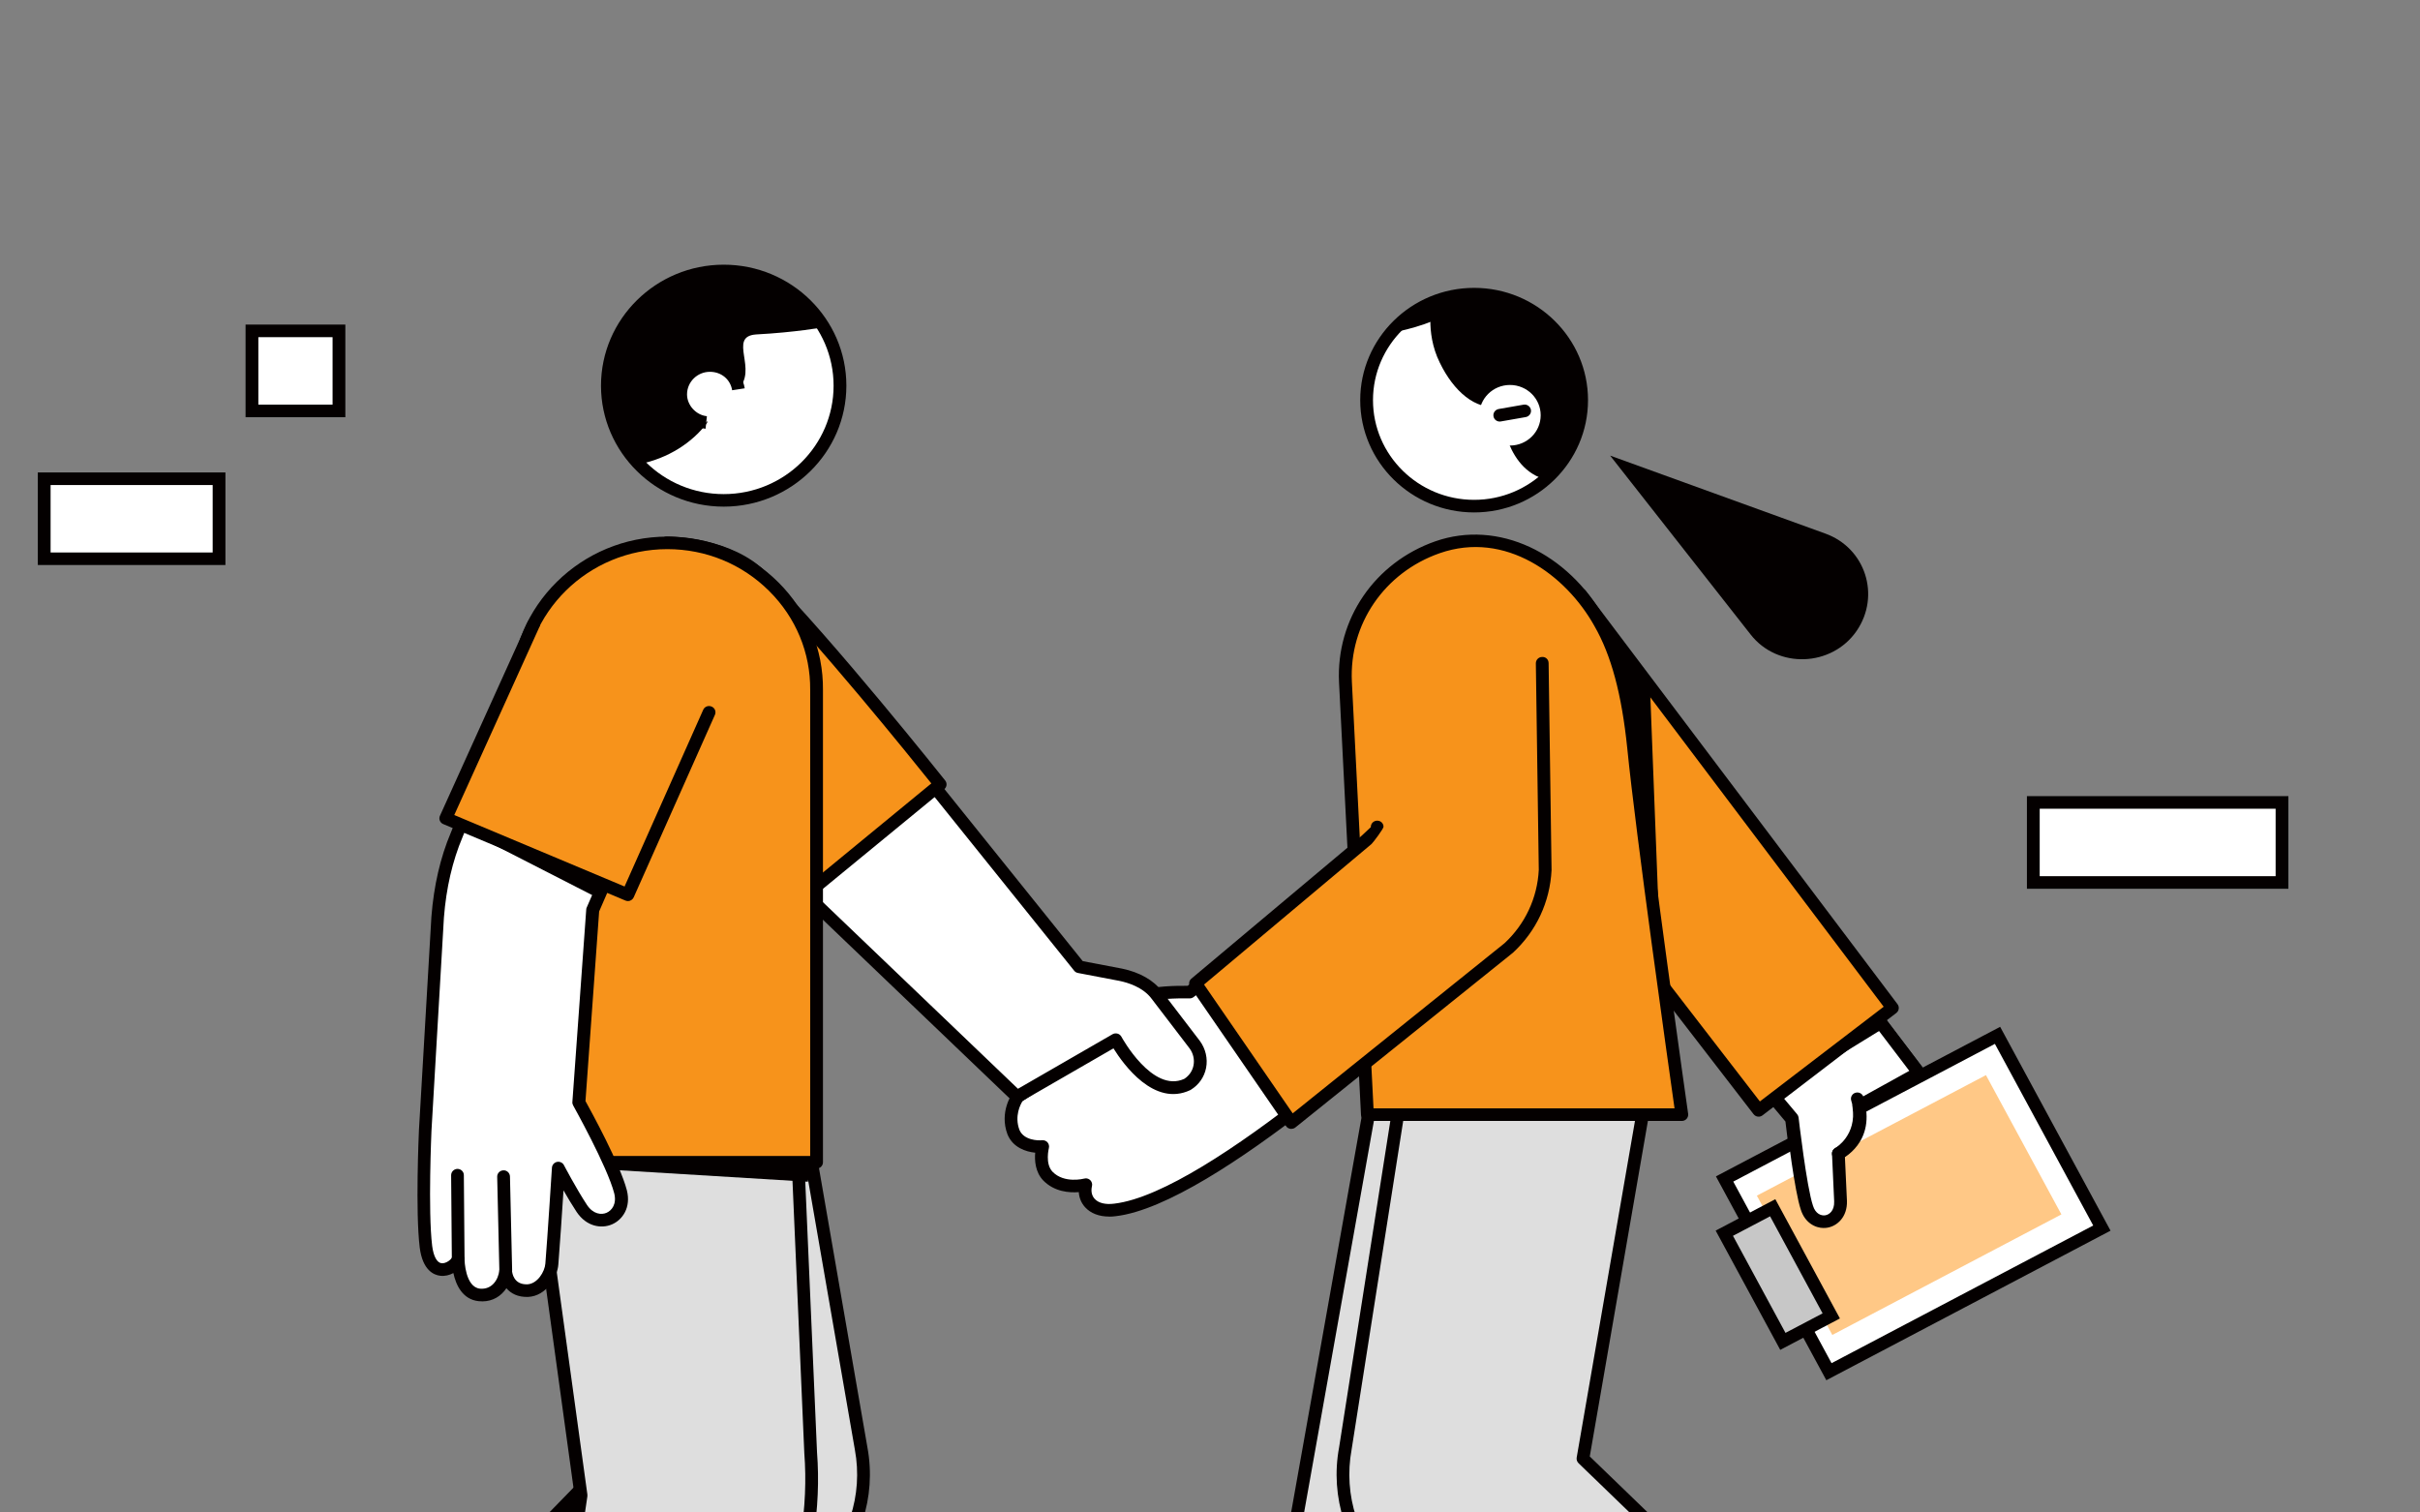 <svg width="320" height="200" viewBox="0 0 320 200" fill="none" xmlns="http://www.w3.org/2000/svg">
<rect x="0" y="0" width="320" height="200" fill="#808080" stroke="none"/>
<g clip-path="url(#clip0_864_28348)">
<path d="M215.915 147.204L191.925 261.14H160.688L180.995 147.204H215.907H215.915Z" fill="#DEDEDE"/>
<path d="M191.927 261.981H160.689C160.435 261.981 160.199 261.873 160.038 261.681C159.878 261.489 159.81 261.248 159.853 260.998L180.16 147.062C180.227 146.663 180.582 146.371 180.996 146.371H215.908C216.161 146.371 216.406 146.488 216.567 146.679C216.727 146.871 216.787 147.129 216.736 147.37L192.746 261.306C192.661 261.689 192.315 261.972 191.918 261.972L191.927 261.981ZM161.694 260.315H191.242L214.878 148.045H181.705L161.694 260.315Z" fill="#040000"/>
<path d="M205.755 198.118L201.691 194.587L210.392 144.339L186.985 137.952L177.794 196.494C176.637 202.789 178.766 209.268 183.403 213.748L198.684 228.238" fill="#040000"/>
<path d="M187.087 132.997L177.897 191.539C176.74 197.835 178.868 204.313 183.506 208.794L228.58 251.505L247.924 230.145L209.337 192.863L218.038 142.615" fill="#DEDEDE"/>
<path d="M228.581 252.346C228.361 252.346 228.15 252.263 227.998 252.113L182.924 209.401C178.041 204.688 175.853 197.96 177.07 191.398L186.252 132.881C186.32 132.423 186.742 132.115 187.215 132.181C187.671 132.248 187.992 132.681 187.916 133.13L178.726 191.672C177.611 197.718 179.621 203.889 184.089 208.211L228.522 250.322L246.742 230.203L208.73 193.479C208.536 193.288 208.443 193.013 208.485 192.747L217.186 142.499C217.262 142.049 217.701 141.741 218.157 141.816C218.613 141.891 218.926 142.324 218.85 142.774L210.217 192.588L248.491 229.562C248.812 229.87 248.829 230.378 248.533 230.711L229.189 252.071C229.037 252.238 228.817 252.338 228.589 252.346C228.581 252.346 228.564 252.346 228.555 252.346H228.581Z" fill="#040000"/>
<path d="M134.573 145.014L148.207 135.762C148.207 135.762 150.243 132.331 151.4 131.757C152.752 131.09 157.296 131.182 157.296 131.182L186.312 109.347C188.052 108.207 190.764 130.607 189.024 131.757C189.024 131.757 160.489 158.454 147.438 159.978C144.533 160.361 143.088 158.646 143.57 156.639C143.57 156.639 140.478 157.497 138.544 155.498C137.192 154.066 137.868 151.592 137.868 151.592C137.192 151.684 134.776 151.592 133.999 149.685C133.036 147.112 134.582 145.014 134.582 145.014H134.573Z" fill="white"/>
<path d="M146.652 160.869C145.334 160.869 144.227 160.445 143.492 159.645C142.986 159.096 142.698 158.396 142.648 157.638C141.406 157.738 139.412 157.605 137.934 156.081C136.887 154.973 136.794 153.433 136.887 152.425C135.645 152.3 133.93 151.742 133.221 150.002C132.106 147.021 133.829 144.631 133.905 144.531C133.964 144.456 134.032 144.389 134.108 144.331L147.589 135.187C148.113 134.321 149.811 131.623 151.036 131.024C152.362 130.366 155.817 130.341 157.033 130.358L185.813 108.698C186.201 108.44 186.945 108.282 187.519 109.139C189.09 111.454 191.768 130.283 189.605 132.373C188.431 133.472 160.716 159.279 147.539 160.819C147.234 160.861 146.939 160.878 146.652 160.878V160.869ZM143.568 155.815C143.788 155.815 143.999 155.898 144.16 156.048C144.371 156.256 144.464 156.556 144.396 156.839C144.236 157.505 144.362 158.105 144.751 158.529C145.258 159.087 146.179 159.312 147.336 159.162C159.973 157.688 188.169 131.423 188.457 131.157L188.482 131.132C189.479 129.3 187.764 113.428 186.328 110.397L157.827 131.848C157.675 131.965 157.489 132.023 157.295 132.023C155.623 131.981 152.641 132.09 151.796 132.506C151.222 132.789 149.87 134.638 148.958 136.187C148.899 136.295 148.814 136.387 148.704 136.453L135.206 145.613C134.944 146.03 134.116 147.57 134.8 149.402C135.366 150.793 137.309 150.835 137.757 150.776C138.036 150.743 138.323 150.843 138.509 151.051C138.694 151.259 138.762 151.551 138.694 151.817C138.694 151.834 138.162 153.874 139.176 154.94C140.722 156.539 143.332 155.856 143.366 155.848C143.442 155.831 143.518 155.815 143.585 155.815H143.568Z" fill="#040000"/>
<path d="M142.7 127.851L148.216 128.9C150.058 129.283 151.891 130.141 152.955 131.573L157.981 138.152C159.24 139.867 158.851 142.249 157.01 143.398C151.984 145.78 147.532 137.486 147.532 137.486L134.473 145.014L98.302 110.405L104.688 80.559L142.7 127.851ZM247.344 133.48L252.758 140.633C252.758 140.633 258.173 147.787 260.302 151.309C262.143 154.265 259.144 155.215 258.173 154.549C258.173 154.549 260.302 157.313 258.562 158.937C257.303 160.078 255.563 159.795 254.6 158.654C254.6 158.654 255.664 160.469 253.73 161.702C252.378 162.56 250.824 161.893 249.76 160.744C247.732 158.454 242.993 152.642 242.993 152.642C242.993 152.642 243.188 156.739 243.281 158.937C243.373 162.085 239.699 162.659 238.829 159.795C237.959 157.222 236.894 147.97 236.894 147.97L233.701 144.156L247.335 133.48H247.344Z" fill="white"/>
<path d="M252.411 162.918C251.287 162.918 250.122 162.368 249.142 161.311C247.866 159.87 245.535 157.055 243.955 155.14C244.014 156.397 244.082 157.863 244.124 158.896C244.192 161.036 242.823 162.235 241.522 162.443C240.255 162.651 238.617 161.977 238.025 160.028C237.214 157.63 236.268 149.827 236.091 148.303L233.058 144.681C232.915 144.506 232.847 144.289 232.873 144.064C232.898 143.84 233.008 143.64 233.185 143.498L246.819 132.822C246.996 132.681 247.224 132.614 247.452 132.648C247.68 132.673 247.883 132.797 248.018 132.972L253.433 140.126C253.653 140.417 258.898 147.354 261.027 150.876C262.404 153.091 261.432 154.365 260.951 154.815C260.596 155.14 260.157 155.365 259.692 155.49C260.233 156.772 260.402 158.363 259.143 159.537C258.4 160.211 257.471 160.544 256.508 160.486C256.229 160.469 255.942 160.411 255.671 160.328C255.528 161.061 255.097 161.81 254.185 162.393C253.636 162.743 253.028 162.909 252.411 162.909V162.918ZM242.992 151.809C243.246 151.809 243.491 151.917 243.651 152.117C243.702 152.175 248.398 157.946 250.4 160.195C251.135 160.986 252.284 161.619 253.272 160.994C254.497 160.211 253.931 159.179 253.864 159.062C253.644 158.687 253.754 158.213 254.109 157.963C254.472 157.713 254.962 157.78 255.241 158.113C255.595 158.529 256.094 158.787 256.618 158.821C257.107 158.846 257.589 158.679 257.986 158.321C259.135 157.247 257.513 155.073 257.496 155.048C257.243 154.724 257.276 154.266 257.564 153.966C257.851 153.666 258.315 153.624 258.653 153.866C258.805 153.966 259.422 153.949 259.794 153.608C260.309 153.125 259.878 152.234 259.583 151.742C257.496 148.286 252.132 141.2 252.081 141.125L247.191 134.663L234.908 144.281L237.552 147.437C237.654 147.562 237.721 147.712 237.738 147.87C237.747 147.962 238.802 157.064 239.639 159.52C239.968 160.603 240.712 160.878 241.261 160.786C241.827 160.694 242.485 160.161 242.443 158.946C242.35 156.764 242.156 152.667 242.156 152.667C242.139 152.309 242.359 151.975 242.705 151.851C242.806 151.817 242.899 151.801 243.001 151.801L242.992 151.809ZM134.48 145.847C134.269 145.847 134.058 145.763 133.889 145.613L97.718 111.005C97.507 110.805 97.422 110.513 97.481 110.238L103.867 80.393C103.935 80.076 104.18 79.827 104.501 79.752C104.822 79.677 105.151 79.793 105.354 80.043L143.172 127.093L148.376 128.084C150.698 128.567 152.557 129.625 153.638 131.082L158.664 137.652C159.424 138.693 159.72 139.984 159.484 141.208C159.247 142.416 158.537 143.44 157.473 144.098C157.448 144.114 157.414 144.131 157.389 144.148C152.616 146.404 148.553 140.75 147.235 138.627L134.911 145.738C134.776 145.813 134.632 145.855 134.488 145.855L134.48 145.847ZM99.23 110.122L134.607 143.973L147.108 136.761C147.311 136.645 147.548 136.62 147.767 136.678C147.987 136.736 148.173 136.886 148.283 137.086C148.325 137.161 152.388 144.597 156.603 142.657C157.245 142.241 157.676 141.616 157.819 140.883C157.971 140.109 157.786 139.284 157.296 138.627L152.278 132.065C151.146 130.541 149.136 129.933 148.038 129.708L142.539 128.659C142.336 128.617 142.158 128.517 142.04 128.359L105.151 82.458L99.238 110.114L99.23 110.122Z" fill="#040000"/>
<path d="M254.7 159.478C254.446 159.478 254.201 159.37 254.032 159.162L247.266 150.676C246.979 150.318 247.038 149.794 247.41 149.511C247.781 149.227 248.305 149.286 248.592 149.652L255.358 158.138C255.646 158.496 255.586 159.02 255.215 159.304C255.063 159.42 254.877 159.478 254.691 159.478H254.7ZM258.281 155.381C258.028 155.381 257.774 155.265 257.605 155.048L250.932 146.279C250.653 145.913 250.729 145.388 251.101 145.114C251.473 144.839 252.005 144.914 252.284 145.28L258.957 154.049C259.236 154.415 259.16 154.94 258.788 155.215C258.636 155.331 258.458 155.381 258.281 155.381ZM243.093 153.383C242.772 153.383 242.46 153.2 242.316 152.883C242.13 152.467 242.316 151.975 242.747 151.784C242.907 151.717 246.193 150.152 244.799 145.538C244.664 145.097 244.918 144.631 245.365 144.506C245.822 144.373 246.286 144.631 246.413 145.064C248.246 151.134 243.482 153.291 243.431 153.308C243.321 153.358 243.203 153.383 243.093 153.383Z" fill="#040000"/>
<path d="M241.844 181.388L277.939 162.393L264.136 136.903L228.042 155.898L241.844 181.38V181.388Z" fill="white"/>
<path d="M241.497 182.512L226.9 155.556L264.482 135.779L279.079 162.735L241.497 182.512ZM229.19 156.239L242.19 180.255L276.789 162.052L263.789 138.035L229.19 156.248V156.239Z" fill="#040000"/>
<path d="M242.289 176.525L272.581 160.586L262.605 142.166L232.313 158.104L242.289 176.525Z" fill="#FFC886"/>
<path d="M235.751 177.374L242.154 174.01L234.408 159.712L228.005 163.076L235.751 177.374Z" fill="#C7C7C7"/>
<path d="M235.404 178.498L226.864 162.726L234.754 158.571L243.294 174.343L235.404 178.498ZM229.153 163.417L236.097 176.25L241.005 173.669L234.061 160.836L229.153 163.417Z" fill="#040000"/>
<path d="M247.349 133.48L253.735 141.866L245.803 146.254C246.479 150.643 243.092 152.55 243.092 152.55C243.092 152.55 243.286 156.647 243.379 158.845C243.472 161.993 239.797 162.568 238.927 159.703C238.057 157.13 236.993 147.878 236.993 147.878L233.8 144.064L247.341 133.48H247.349Z" fill="white"/>
<path d="M241.175 162.385C239.992 162.385 238.649 161.66 238.117 159.936C237.306 157.538 236.36 149.735 236.183 148.211L233.15 144.589C233.006 144.414 232.939 144.198 232.964 143.973C232.99 143.748 233.099 143.548 233.277 143.407L246.818 132.822C246.995 132.681 247.223 132.622 247.451 132.647C247.679 132.672 247.882 132.797 248.017 132.972L254.403 141.358C254.547 141.549 254.606 141.791 254.555 142.032C254.504 142.266 254.352 142.466 254.141 142.59L246.699 146.704C247.012 150.268 244.909 152.259 243.954 152.966C244.005 154.099 244.148 157.055 244.224 158.796C244.292 160.936 242.923 162.135 241.623 162.343C241.479 162.368 241.327 162.376 241.175 162.376V162.385ZM235 144.189L237.644 147.345C237.745 147.47 237.813 147.62 237.83 147.778C237.838 147.87 238.894 156.972 239.73 159.428C240.06 160.511 240.82 160.786 241.352 160.703C241.918 160.611 242.577 160.078 242.535 158.862C242.442 156.68 242.248 152.583 242.248 152.583C242.231 152.267 242.4 151.975 242.67 151.817C242.78 151.751 245.542 150.11 244.959 146.371C244.909 146.03 245.077 145.688 245.382 145.522L252.469 141.599L247.189 134.654L235 144.181V144.189Z" fill="#040000"/>
<path d="M243.092 153.374C242.771 153.374 242.458 153.191 242.315 152.875C242.129 152.458 242.315 151.967 242.737 151.776C242.881 151.709 246.192 150.152 244.79 145.53C244.654 145.089 244.908 144.622 245.356 144.497C245.812 144.364 246.276 144.622 246.403 145.055C248.236 151.126 243.472 153.283 243.421 153.3C243.311 153.35 243.193 153.374 243.083 153.374H243.092Z" fill="#040000"/>
<path d="M192.02 94.292L232.541 146.829L250.238 133.289L209.041 78.653L192.02 94.292Z" fill="#F7931B"/>
<path d="M232.55 147.654C232.55 147.654 232.474 147.654 232.44 147.654C232.221 147.629 232.018 147.512 231.874 147.329L191.345 94.791C191.083 94.45 191.125 93.967 191.438 93.675L208.459 78.036C208.636 77.878 208.873 77.795 209.109 77.82C209.346 77.845 209.565 77.962 209.709 78.153L250.914 132.789C251.185 133.156 251.117 133.664 250.754 133.947L233.057 147.487C232.905 147.604 232.727 147.662 232.542 147.662L232.55 147.654ZM193.161 94.383L232.711 145.647L249.081 133.122L208.94 79.894L193.169 94.383H193.161Z" fill="#040000"/>
<path d="M195.122 94.858L219.492 124.895L218.14 89.803L209.051 78.644L195.122 94.849V94.858Z" fill="#040000"/>
<path d="M103.723 132.997L113.876 191.539C115.033 197.835 112.913 204.313 108.267 208.794L59.324 255.319L39.592 235.108L77.021 196.686L73.634 150.635" fill="#DEDEDE"/>
<path d="M59.331 256.16H59.315C59.087 256.16 58.875 256.06 58.723 255.902L38.991 235.691C38.678 235.366 38.678 234.858 38.991 234.533L76.158 196.377L72.796 150.693C72.763 150.235 73.109 149.835 73.573 149.802C74.03 149.777 74.444 150.11 74.477 150.576L77.865 196.627C77.882 196.86 77.797 197.093 77.628 197.26L40.765 235.108L59.348 254.145L107.675 208.194C112.143 203.88 114.154 197.71 113.039 191.689L102.885 133.139C102.809 132.689 103.113 132.256 103.578 132.181C104.051 132.106 104.473 132.406 104.549 132.864L114.703 191.406C115.911 197.968 113.723 204.696 108.849 209.401L59.906 255.935C59.745 256.085 59.534 256.168 59.323 256.168L59.331 256.16Z" fill="#040000"/>
<path d="M70.55 152.067L76.835 197.735L67.551 261.14H95.891L106.721 203.264C107.304 199.542 107.498 195.828 107.202 192.105L105.462 152.059H70.55V152.067Z" fill="#DEDEDE"/>
<path d="M95.882 261.981H67.542C67.297 261.981 67.061 261.872 66.9 261.689C66.74 261.506 66.664 261.265 66.706 261.023L75.972 197.735L69.705 152.175C69.671 151.934 69.747 151.701 69.907 151.517C70.068 151.334 70.296 151.234 70.541 151.234H105.453C105.909 151.234 106.281 151.584 106.298 152.034L108.038 192.08C108.317 195.678 108.156 199.5 107.548 203.397L96.71 261.298C96.634 261.689 96.288 261.981 95.882 261.981ZM68.522 260.315H95.181L105.884 203.122C106.467 199.375 106.627 195.686 106.357 192.18L104.651 152.9H71.512L77.67 197.626C77.679 197.701 77.679 197.785 77.67 197.86L68.522 260.315Z" fill="#040000"/>
<path d="M194.925 66.927C202.781 66.927 209.142 60.649 209.142 52.912C209.142 45.176 202.773 38.897 194.925 38.897C187.078 38.897 180.708 45.176 180.708 52.912C180.708 60.649 187.078 66.927 194.925 66.927Z" fill="white"/>
<path d="M194.925 67.76C186.622 67.76 179.864 61.098 179.864 52.912C179.864 44.726 186.622 38.065 194.925 38.065C203.229 38.065 209.986 44.726 209.986 52.912C209.986 61.098 203.229 67.76 194.925 67.76ZM194.925 39.73C187.551 39.73 181.553 45.642 181.553 52.912C181.553 60.182 187.551 66.095 194.925 66.095C202.299 66.095 208.297 60.182 208.297 52.912C208.297 45.642 202.299 39.73 194.925 39.73Z" fill="#040000"/>
<path d="M200.443 39.847C202.96 40.704 211.179 45.851 208.662 56.626C207.597 61.107 204.016 63.297 204.016 63.297C198.601 61.481 198.601 53.762 198.12 53.762C195.121 54.236 192.224 51.763 190.382 47.949C188.355 43.852 189.411 39.747 189.411 39.747C190.956 39.364 194.344 37.84 200.434 39.838L200.443 39.847Z" fill="#040000"/>
<path d="M199.664 58.916C201.911 58.916 203.727 57.126 203.727 54.911C203.727 52.696 201.911 50.905 199.664 50.905C197.417 50.905 195.601 52.704 195.601 54.911C195.601 57.117 197.417 58.908 199.664 58.916Z" fill="white"/>
<path d="M184.283 43.944C184.283 43.944 189.504 42.986 191.438 41.271L189.791 39.838C189.791 39.93 185.635 41.654 184.275 43.935L184.283 43.944Z" fill="#040000"/>
<path d="M198.314 55.743C197.908 55.743 197.554 55.46 197.486 55.052C197.401 54.602 197.714 54.169 198.17 54.086L201.456 53.512C201.912 53.428 202.352 53.736 202.436 54.186C202.52 54.636 202.208 55.069 201.752 55.152L198.466 55.727C198.415 55.735 198.364 55.743 198.322 55.743H198.314Z" fill="#040000"/>
<path d="M106.918 118.033L124.327 103.735C124.327 103.735 109.722 85.331 100.726 76.271C97.144 72.648 91.054 71.791 88.156 71.791C88.156 71.791 89.026 82.758 86.704 83.807C78.679 87.238 106.918 118.033 106.918 118.033ZM180.813 147.395H222.399C222.399 147.395 217.271 111.446 216.013 98.863C215.337 92.284 214.078 86.755 211.561 82.367C207.211 74.547 198.603 69.401 190.088 72.357C182.444 75.03 177.511 82.275 177.899 90.186L180.805 147.395H180.813Z" fill="#F7931B"/>
<path d="M222.398 148.228H180.812C180.365 148.228 179.993 147.878 179.968 147.437L177.062 90.227C176.656 81.875 181.775 74.38 189.809 71.574C198.053 68.709 207.303 72.99 212.303 81.967C214.643 86.055 216.096 91.402 216.848 98.78C218.09 111.204 223.175 146.921 223.226 147.279C223.259 147.52 223.183 147.762 223.023 147.945C222.862 148.128 222.626 148.228 222.389 148.228H222.398ZM181.615 146.562H221.426C220.607 140.783 216.299 110.263 215.175 98.946C214.441 91.801 213.064 86.663 210.834 82.783C207.066 76.021 199.067 70.125 190.383 73.148C183.059 75.704 178.388 82.541 178.76 90.153L181.623 146.571L181.615 146.562ZM106.916 118.857C106.688 118.857 106.46 118.766 106.291 118.582C103.892 115.959 82.876 92.776 84.523 85.264C84.751 84.223 85.393 83.449 86.365 83.032C87.302 82.608 87.75 77.378 87.311 71.849C87.294 71.616 87.37 71.391 87.53 71.216C87.691 71.049 87.919 70.949 88.147 70.949C89.017 70.949 96.78 71.083 101.324 75.679C110.245 84.665 124.833 103.027 124.985 103.21C125.264 103.568 125.213 104.076 124.858 104.359L107.449 118.657C107.288 118.791 107.102 118.849 106.908 118.849L106.916 118.857ZM89.059 72.64C89.304 76.462 89.422 83.482 87.049 84.548C86.55 84.765 86.28 85.089 86.17 85.614C84.962 91.11 100.302 109.48 107.001 116.867L123.152 103.593C120.5 100.279 108.04 84.815 100.125 76.837C97.143 73.822 92.134 72.798 89.068 72.632L89.059 72.64Z" fill="#040000"/>
<path d="M212.918 60.249L241.351 70.55C246.672 72.457 248.7 78.752 245.507 83.424C242.221 88.196 235.058 88.479 231.484 83.899L212.918 60.257V60.249ZM70.938 153.591L73.843 154.257L106.821 156.264L107.303 153.783L70.938 153.591Z" fill="#040000"/>
<path d="M68.811 262.48L93.282 261.814V261.148H69.005L68.811 262.48ZM234.679 144.822L249.09 135.953L248.22 135.004L234.679 144.822Z" fill="#040000"/>
<path d="M88.245 71.782C77.314 71.782 68.419 80.551 68.419 91.327V153.683H107.978V91.227C108.07 80.551 99.176 71.774 88.245 71.774V71.782Z" fill="#F7931B"/>
<path d="M107.977 154.524H68.419C67.954 154.524 67.574 154.149 67.574 153.691V91.335C67.574 80.101 76.849 70.958 88.244 70.958C93.794 70.958 98.998 73.098 102.909 76.987C106.769 80.826 108.872 85.889 108.822 91.243V153.691C108.822 154.149 108.442 154.524 107.977 154.524ZM69.264 152.858H107.132V91.235C107.175 86.322 105.249 81.675 101.709 78.153C98.119 74.58 93.338 72.615 88.244 72.615C77.778 72.615 69.264 81.009 69.264 91.327V152.85V152.858Z" fill="#040000"/>
<path d="M76.546 145.772L78.388 120.315L89.707 94.283L68.716 89.703L60.395 110.397C58.942 113.828 58.174 117.55 57.878 121.264L56.231 149.486C56.231 149.486 55.749 160.07 56.324 164.833C56.907 169.413 60.1 167.789 60.581 166.549C60.581 166.549 60.581 170.937 63.386 171.22C65.413 171.412 66.672 169.788 66.866 168.072C66.866 168.072 67.06 170.746 69.772 170.646C71.613 170.554 72.863 168.547 72.965 167.115C73.252 163.584 73.835 154.432 73.835 154.432C73.835 154.432 75.482 157.58 76.927 159.77C78.962 162.818 82.924 161.011 82.054 157.58C81.082 153.858 76.538 145.755 76.538 145.755L76.546 145.772Z" fill="white"/>
<path d="M63.726 172.078C63.591 172.078 63.456 172.078 63.312 172.061C61.124 171.836 60.279 169.863 59.95 168.339C59.426 168.622 58.818 168.772 58.21 168.697C57.357 168.597 55.878 167.973 55.498 164.95C54.916 160.17 55.38 149.894 55.397 149.461L57.044 121.231C57.365 117.117 58.227 113.378 59.62 110.089L67.933 89.412C68.085 89.028 68.499 88.82 68.904 88.904L89.895 93.484C90.14 93.534 90.351 93.692 90.461 93.917C90.571 94.141 90.588 94.4 90.487 94.624L79.226 120.523L77.419 145.597C78.162 146.946 81.989 153.924 82.892 157.397C83.467 159.67 82.318 161.302 80.924 161.902C79.539 162.501 77.554 162.218 76.245 160.253C75.653 159.362 75.037 158.329 74.513 157.405C74.319 160.403 74.014 164.966 73.829 167.206C73.719 168.872 72.232 171.378 69.842 171.495C68.473 171.545 67.544 171.029 66.961 170.346C66.277 171.37 65.187 172.086 63.751 172.086L63.726 172.078ZM60.584 165.724C60.634 165.724 60.685 165.724 60.736 165.741C61.133 165.816 61.428 166.157 61.428 166.557C61.428 166.59 61.496 170.196 63.472 170.404C65.018 170.546 65.888 169.255 66.023 167.998C66.074 167.573 66.437 167.256 66.86 167.256H66.877C67.316 167.265 67.671 167.598 67.704 168.031C67.73 168.339 67.924 169.888 69.732 169.83C71.067 169.763 72.038 168.156 72.114 167.081C72.401 163.592 72.975 154.499 72.984 154.407C73.009 154.032 73.28 153.724 73.651 153.641C74.023 153.566 74.403 153.741 74.572 154.074C74.589 154.107 76.211 157.205 77.621 159.337C78.441 160.569 79.531 160.669 80.206 160.37C80.899 160.07 81.575 159.22 81.22 157.796C80.291 154.224 75.831 146.255 75.788 146.171C75.712 146.03 75.67 145.872 75.687 145.713L77.52 120.256C77.52 120.165 77.545 120.073 77.588 119.99L88.501 94.883L69.208 90.677L61.158 110.705C59.832 113.844 59.004 117.417 58.7 121.331L57.053 149.536C57.053 149.627 56.58 160.095 57.145 164.741C57.323 166.124 57.771 166.965 58.387 167.04C58.97 167.106 59.654 166.565 59.773 166.257C59.899 165.932 60.22 165.724 60.558 165.724H60.584Z" fill="#040000"/>
<path d="M66.876 168.822C66.42 168.822 66.04 168.464 66.031 168.006L65.744 155.606C65.736 155.148 66.099 154.765 66.572 154.757C67.02 154.732 67.425 155.107 67.434 155.573L67.721 167.972C67.729 168.43 67.366 168.814 66.893 168.822H66.876ZM60.591 167.198C60.127 167.198 59.747 166.832 59.747 166.374L59.654 155.406C59.654 154.948 60.026 154.574 60.49 154.565C60.955 154.565 61.335 154.932 61.335 155.39L61.428 166.357C61.428 166.815 61.056 167.19 60.591 167.198Z" fill="#040000"/>
<path d="M93.763 94.191L83.026 118.316L58.943 108.206L70.55 82.558" fill="#F7931B"/>
<path d="M83.027 119.149C82.917 119.149 82.807 119.124 82.698 119.082L58.615 108.973C58.404 108.889 58.243 108.723 58.158 108.515C58.074 108.306 58.083 108.073 58.175 107.873L69.782 82.225C69.968 81.808 70.475 81.617 70.897 81.8C71.319 81.983 71.513 82.483 71.328 82.899L60.068 107.773L82.588 117.225L92.986 93.858C93.172 93.434 93.67 93.242 94.101 93.434C94.532 93.617 94.726 94.108 94.532 94.533L83.796 118.657C83.652 118.965 83.348 119.157 83.019 119.157L83.027 119.149Z" fill="#040000"/>
<path d="M60.879 109.447L78.964 118.699L79.834 117.267L60.879 109.447Z" fill="#040000"/>
<path d="M180.034 89.045L180.811 110.971L158.08 130.041L170.75 148.445L199.479 125.369C202.385 122.688 204.117 118.991 204.311 115.077L203.922 87.713" fill="#F7931B"/>
<path d="M170.751 149.278C170.751 149.278 170.666 149.278 170.633 149.269C170.396 149.236 170.185 149.103 170.058 148.911L157.387 130.507C157.142 130.158 157.21 129.683 157.539 129.408L179.958 110.597L181.265 109.377C181.248 108.919 181.611 108.536 182.076 108.519C182.566 108.502 182.938 108.861 182.946 109.319C182.954 109.577 181.555 111.438 181.361 111.604L159.212 130.191L170.937 147.221L198.948 124.72C201.659 122.205 203.289 118.749 203.475 115.027L203.087 87.713C203.087 87.255 203.45 86.872 203.923 86.872C204.421 86.847 204.776 87.23 204.776 87.696L205.165 115.06C204.953 119.274 203.146 123.129 200.063 125.977L171.291 149.086C171.139 149.211 170.954 149.269 170.759 149.269L170.751 149.278Z" fill="#040000"/>
<path d="M302.597 105.275H268.023V117.525H302.597V105.275Z" fill="#040000"/>
<path d="M300.909 106.941H269.713V115.86H300.909V106.941Z" fill="white"/>
<path d="M5 62.472H29.809V74.713H5" fill="#040000"/>
<path d="M28.121 64.138H6.69V73.056H28.121V64.138Z" fill="white"/>
<path d="M45.665 42.92H32.471V55.169H45.665V42.92Z" fill="#040000"/>
<path d="M43.976 44.585H34.161V53.504H43.976V44.585Z" fill="white"/>
<path d="M95.699 66.161C104.188 66.161 111.073 59.374 111.073 50.997C111.073 42.62 104.188 35.833 95.699 35.833C87.209 35.833 80.316 42.62 80.316 50.997C80.316 59.374 87.201 66.161 95.699 66.161Z" fill="white"/>
<path d="M95.698 66.994C86.753 66.994 79.471 59.816 79.471 50.997C79.471 42.178 86.753 35 95.698 35C104.644 35 111.917 42.178 111.917 50.997C111.917 59.816 104.635 66.994 95.698 66.994ZM95.698 36.674C87.682 36.674 81.161 43.103 81.161 51.005C81.161 58.908 87.682 65.337 95.698 65.337C103.715 65.337 110.227 58.908 110.227 51.005C110.227 43.103 103.706 36.674 95.698 36.674Z" fill="#040000"/>
<path d="M95.789 36.033C105.461 36.033 108.849 43.278 108.849 43.278C108.849 43.278 105.267 43.944 99.954 44.227C96.178 44.51 100.342 48.998 97.538 51.472C97.251 51.755 94.734 51.472 93.188 53.379C92.799 53.853 93.863 55.386 93.475 55.952C91.54 58.525 88.347 60.623 84.479 61.39C83.22 61.581 82.257 58.342 82.063 58.15C79.841 54.619 80.221 49.573 80.711 48.332C84.293 35.267 95.604 36.033 95.604 36.033H95.798H95.789Z" fill="#040000"/>
<path d="M97.632 51.48C97.345 49.665 95.79 48.332 93.856 48.332C91.719 48.332 89.996 50.039 89.987 52.146C89.987 54.053 91.533 55.677 93.375 55.869" fill="white"/>
<path d="M93.29 56.693C90.966 56.452 89.15 54.453 89.15 52.147C89.15 49.59 91.271 47.508 93.864 47.5C96.178 47.5 98.113 49.115 98.476 51.347L96.812 51.605C96.584 50.164 95.376 49.165 93.872 49.165C92.208 49.165 90.848 50.506 90.848 52.147C90.848 53.587 92.031 54.886 93.475 55.036L93.298 56.693H93.29Z" fill="#040000"/>
<path d="M76.835 197.743L71.708 201.649L67.451 247.133L69.968 244.943L76.835 197.743Z" fill="#040000"/>
</g>
<defs>
<clipPath id="clip0_864_28348">
<rect width="320" height="200" fill="white"/>
</clipPath>
</defs>
</svg>
